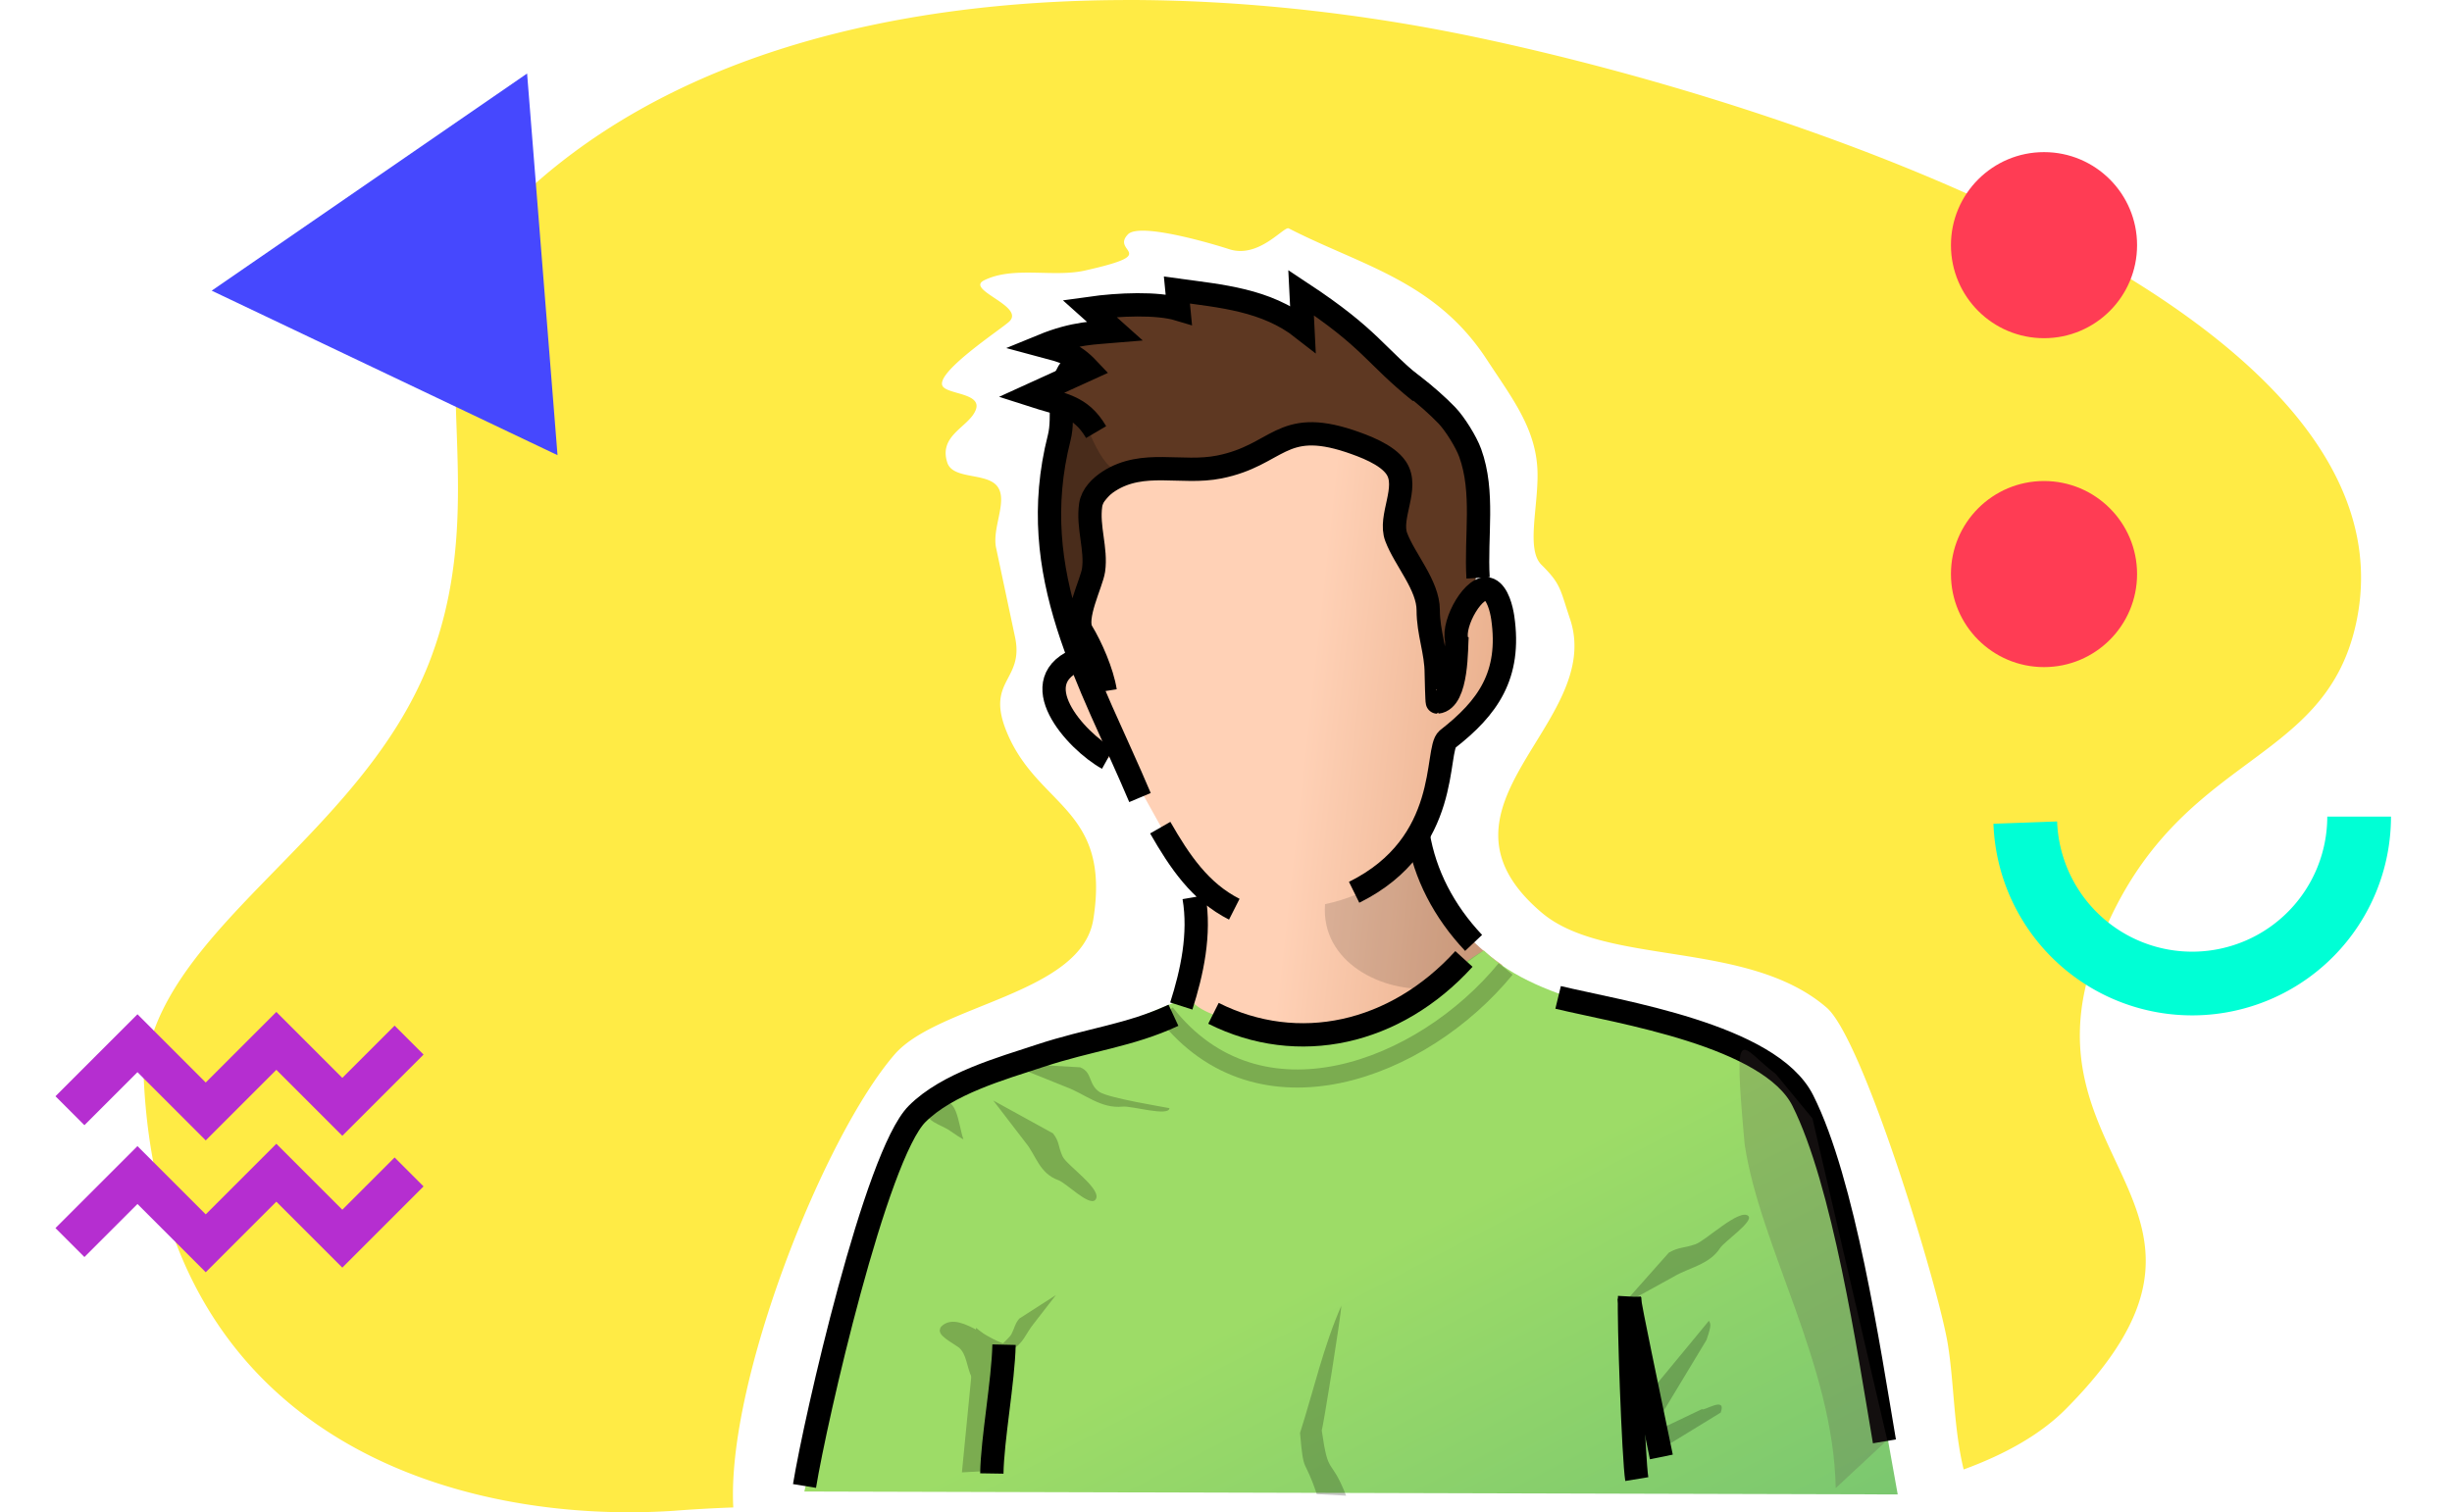 <?xml version="1.0" encoding="UTF-8" standalone="no"?>
<svg
   xmlns:dc="http://purl.org/dc/elements/1.1/"
   xmlns:cc="http://creativecommons.org/ns#"
   xmlns:rdf="http://www.w3.org/1999/02/22-rdf-syntax-ns#"
   xmlns:svg="http://www.w3.org/2000/svg"
   xmlns="http://www.w3.org/2000/svg"
   xmlns:sodipodi="http://sodipodi.sourceforge.net/DTD/sodipodi-0.dtd"
   xmlns:inkscape="http://www.inkscape.org/namespaces/inkscape"
   width="238.507"
   height="147.133"
   viewBox="0 0 63.105 38.929"
   version="1.1"
   id="svg66"
   sodipodi:docname="me.svg"
   inkscape:version="0.92.4 (5da689c313, 2019-01-14)">
  <sodipodi:namedview
     pagecolor="#ffffff"
     bordercolor="#666666"
     borderopacity="1"
     objecttolerance="10"
     gridtolerance="10"
     guidetolerance="10"
     inkscape:pageopacity="0"
     inkscape:pageshadow="2"
     inkscape:window-width="1920"
     inkscape:window-height="1017"
     id="namedview68"
     showgrid="false"
     showguides="true"
     inkscape:guide-bbox="true"
     inkscape:zoom="1.5345461"
     inkscape:cx="283.2372"
     inkscape:cy="37.065309"
     inkscape:window-x="-8"
     inkscape:window-y="-8"
     inkscape:window-maximized="1"
     inkscape:current-layer="svg66">
    <sodipodi:guide
       position="-4.914,5.604"
       orientation="1,0"
       id="guide894"
       inkscape:locked="false" />
  </sodipodi:namedview>
  <defs
     id="defs12">
    <linearGradient
       id="A"
       x1="118.06"
       x2="136.14"
       y1="123.23"
       y2="157.95"
       gradientUnits="userSpaceOnUse">
      <stop
         stop-color="#1db9d3"
         offset="0"
         id="stop2"
         style="stop-color:#9ddc67;stop-opacity:1" />
      <stop
         stop-color="#0a11a1"
         offset="1"
         id="stop4"
         style="stop-color:#2b9783;stop-opacity:1" />
    </linearGradient>
    <linearGradient
       id="B"
       x1="118.93"
       x2="126.62"
       y1="110.07"
       y2="110.92"
       gradientUnits="userSpaceOnUse">
      <stop
         stop-color="#ffd1b6"
         offset="0"
         id="stop7" />
      <stop
         stop-color="#dd9d76"
         offset="1"
         id="stop9" />
    </linearGradient>
  </defs>
  <path
     d="M28.9.001c-5.936.022-11.862 1.432-15.764 5.325-2.814 2.81-.232 6.982-2.096 11.742C9.25 21.64 3.93 23.97 3.7 27.773c.437 9.388 8.204 11.475 13.633 11.12a37.79 37.79 0 0 1 1.539-.087c-.177-3.244 2.326-9.552 4.155-11.666 1.12-1.282 4.8-1.548 5.11-3.47.463-2.89-1.45-2.888-2.24-4.857-.523-1.305.453-1.29.23-2.394l-.488-2.3c-.12-.51.294-1.2.045-1.575-.253-.39-1.14-.186-1.3-.622-.246-.72.556-.926.728-1.37.16-.413-.64-.4-.828-.582-.342-.313 1.537-1.53 1.698-1.7.39-.394-1.146-.81-.656-1.053.75-.374 1.778-.07 2.593-.252 2.006-.45.657-.464 1.11-.932.308-.32 2.24.263 2.6.38.767.255 1.416-.597 1.538-.534 1.856.955 3.77 1.347 5.093 3.37.657 1.005 1.29 1.8 1.31 2.925.016.894-.294 1.973.1 2.364.508.504.476.622.738 1.4.896 2.688-3.95 4.826-.73 7.556 1.642 1.392 5.295.685 7.333 2.445.944.815 2.887 7.217 3.12 8.673.165 1.038.147 2.146.406 3.216 1.093-.4 1.99-.912 2.63-1.557 5.118-5.157-1.168-6.28.73-11.627s5.9-4.73 6.74-8.602C62.325 8.257 46.84 2.814 37.948.95 35.122.357 32-.01 28.9 0z"
     fill="#fff475"
     id="path14"
     style="fill:#ffeb45;fill-opacity:1" />
  <circle
     cx="52.605"
     cy="14.778"
     r="2.395"
     id="circle16"
     style="fill:#ff3c54;stroke-width:0.419" />
  <g
     transform="translate(-85.52 -89.564)"
     id="g28">
    <path
       d="M116.3 112.7c0 .21-.326 2.733-.326 2.733l2.332 1.5c3.107.038 4.1-1.47 5.885-2.52-.82-.574-1.47-1.233-1.674-2.183l-.45-1.498.582-1.992 1.36-1.168.265-1.658-.33-1.158-.525.2-.477.84-.05 1.52-.234.154-.246-1.384-.107-.76-.73-1.816-.255-.265.2-1.534-1.768-1.002-1.413.08-1.078.857-2.49.063-1.052.362-.255.64.23 1.15-.283.87-.122 1.958-.507.094-.255.467.67 1.24.676.65.484-.164 1.182 2.124.798 1.178z"
       fill="url(#B)"
       id="path22" />
    <path
       d="M106.22 127.96l2.085-8.556.85-1.298 2.597-1.088 4.347-1.793c.275.43.913.506 1.303.725 3.138.84 5.223-1.307 6.305-1.92 1.44 1.415 4.402 1.648 6.33 2.39l1.58.942 1.643 4.53 1.1 6.143z"
       fill="url(#A)"
       id="path24" />
    <path
       d="M112.8 105.16l-.268-3.306.27-1.254-.022-1.218 1.5-1.74 2.784-.246 2.337.718 2.838 1.614 1.228 1.47.165 2.478-.25 1.475-.377 1.44-.104.85-.35.088-.183-1.23.017-1.097-.627-1.217-.32-.686.063-1.416-.396-.567-1.965-.615-1.734.915-2.9.204-.837.96.047 1.173-.404 1.087z"
       fill="#5e3822"
       id="path26" />
  </g>
  <g
     stroke="#000"
     id="g44">
    <g
       fill="none"
       stroke-width=".6"
       id="g34">
      <path
         d="M36.5 21.496c.17 1.014.658 1.964 1.425 2.777m-7.195-1.177c.163.952-.053 1.94-.328 2.802m-2.582-8.952c-1.545.555-.14 2.123.687 2.583m1.353 1.777c.503.878 1.03 1.656 1.906 2.1"
         id="path30" />
      <path
         d="M38.04 14.876c-.065-1.07.164-2.205-.203-3.217-.104-.287-.397-.757-.604-.97-1.94-2-7.055-4.58-9.666-1.216-.4.516-.157 1.213-.308 1.8-.893 3.523.805 6.237 2.08 9.258m8.16-4.155c-.024.256.02 1.643-.507 1.697-.01.001-.028-.665-.028-.736 0-.568-.207-1.042-.207-1.63 0-.64-.605-1.3-.823-1.88-.2-.525.34-1.27 0-1.78-.236-.354-.842-.57-1.2-.692-1.773-.586-1.837.363-3.352.666-.976.195-1.963-.2-2.843.368-.213.138-.433.35-.47.617-.08.565.153 1.13.075 1.67-.05.34-.514 1.23-.3 1.584.238.392.524 1.044.6 1.53m9.045-1.314c-.115-.44.465-1.47.84-1.3.216.098.313.5.346.724.215 1.484-.384 2.32-1.42 3.127-.333.26.12 2.695-2.405 3.943"
         id="path32" />
    </g>
    <path
       d="M36.55 10.09c-1.2-.96-1.225-1.343-3.065-2.557l.046.926c-.95-.746-2.107-.836-3.242-.992l.048.494c-.55-.166-1.535-.13-2.3-.022l.656.587c-.498.043-1.034.035-1.86.374.538.144.793.197 1.174.6l-1.467.668c.802.26 1.264.266 1.67.955"
       fill="#5e3822"
       stroke-width=".6"
       id="path36" />
    <g
       fill="none"
       stroke-width=".6"
       id="g42">
      <path
         d="M30.2 26.136c-1.13.525-2.15.618-3.432 1.042-1 .33-2.384.716-3.165 1.497-1.064 1.064-2.615 7.845-2.898 9.578m5.135-3.637c-.02.942-.3 2.428-.314 3.316m16.414-4.556c-.03.55.1 4.185.185 4.7m-2.025-12.4c1.554.376 5.453.966 6.298 2.656 1.055 2.1 1.698 6.406 2.1 8.773"
         id="path38" />
      <path
         d="M31.23 26.086c2.182 1.094 4.68.54 6.446-1.4m4.254 8.72c.03.307.443 2.222.827 4.1"
         id="path40" />
    </g>
  </g>
  <g
     opacity=".22"
     id="g64">
    <path
       d="M25.76 34.686l-.64-.503-.364 3.72.887-.05zm16.5 1.4L43.982 34c.023.074.094.05-.064.495l-1.414 2.343z"
       id="path46" />
    <path
       d="M45.7 27.646c-.928-.696-1.095-1.5-.8 1.808.4 2.657 2.28 5.657 2.345 8.853l1.326-1.235-1.925-8.28z"
       fill="#564443"
       id="path48" />
    <path
       d="M42.5 36.896l1.305-.623c.023.074.64-.356.48.09l-1.74 1.066z"
       id="path50" />
    <g
       stroke="#000"
       id="g56">
      <path
         d="M26.04 34.716c-.462.1-1.364-.867-1.734-.487-.07.073.388.318.463.388.222.208.22.545.343.794.127.26.435.485.594.71"
         stroke-width=".228"
         id="path52" />
      <path
         d="M30 26.076c2.402 3.08 6.597 1.49 8.75-1.133"
         fill="none"
         stroke-width=".465"
         id="path54" />
    </g>
    <path
       d="M34.52 33.606c-.001.248-.483 3.223-.504 3.214.176 1.235.22.642.628 1.683l-.756-.04c-.326-.986-.335-.46-.43-1.575.35-1.096.604-2.235 1.065-3.28z"
       id="path58" />
    <path
       d="M34.1 23.276c1.166-.245 1.915-.86 2.267-1.336l1.045 1.808.764.726-1.34.968c-1.246.117-2.847-.662-2.735-2.165z"
       fill-opacity=".6"
       id="path60" />
    <path
       d="M27.83 10.466c-.03.1.525 1.76 1 1.632L28 13.375l-.06 2-.53.182-.485-3.2zm-3.73 17.97l-.133.13c-.283.274.275.382.506.56.03.024.33.225.32.198-.14-.394-.153-1.223-.694-.888zm3 .74c.176.227.12.313.247.594.1.225 1.066.872.84 1.12-.156.17-.752-.44-.946-.508-.498-.178-.575-.642-.848-.97l-.83-1.082zm.7-1.7c.322.128.2.437.5.637.255.16 1.67.386 1.797.414-.01.225-.982-.064-1.202-.04-.566.06-.978-.33-1.458-.505l-1.528-.615zm15.15 4.77c.276-.153.358-.105.683-.215.26-.088 1.136-.93 1.36-.73.154.137-.612.656-.722.825-.284.435-.796.5-1.198.74l-1.316.724zm-16.72 1.7c-.122.156-.1.2-.2.4-.08.153-.685.6-.584.77.07.108.465-.314.58-.366.296-.133.387-.443.573-.668l.576-.743z"
       id="path62" />
  </g>
  <path
     style="opacity:1;fill:none;fill-opacity:1;stroke:#00ffd5;stroke-width:1.64;stroke-linecap:butt;stroke-linejoin:round;stroke-miterlimit:4;stroke-dasharray:none;stroke-dashoffset:0;stroke-opacity:1"
     id="path886"
     sodipodi:type="arc"
     sodipodi:cx="56.417564"
     sodipodi:cy="21.02062"
     sodipodi:rx="4.2976131"
     sodipodi:ry="4.2976131"
     sodipodi:start="0"
     sodipodi:end="3.1055722"
     sodipodi:open="true"
     d="m 60.715,21.021 a 4.298,4.298 0 0 1 -4.22,4.297 4.298,4.298 0 0 1 -4.372,-4.142" />
  <path
     style="fill:none;stroke:#b52ed0;stroke-width:1.054;stroke-linecap:butt;stroke-linejoin:miter;stroke-miterlimit:4;stroke-dasharray:none;stroke-opacity:1"
     d="m 1.8,28.593 1.738,-1.738 1.757,1.757 1.817,-1.817 1.698,1.698 1.718,-1.718"
     id="path890"
     inkscape:connector-curvature="0" />
  <path
     inkscape:connector-curvature="0"
     id="path892"
     d="m 1.8,31.987 1.738,-1.738 1.757,1.757 1.817,-1.817 1.698,1.698 1.718,-1.718"
     style="fill:none;stroke:#b52ed0;stroke-width:1.054;stroke-linecap:butt;stroke-linejoin:miter;stroke-miterlimit:4;stroke-dasharray:none;stroke-opacity:1" />
  <circle
     style="fill:#ff3c54;stroke-width:0.419"
     id="circle896"
     r="2.395"
     cy="6.311"
     cx="52.605" />
  <path
     sodipodi:type="star"
     style="opacity:1;fill:#4648fe;fill-opacity:1;stroke:none;stroke-width:1.931;stroke-linecap:round;stroke-linejoin:round;stroke-miterlimit:4;stroke-dasharray:none;stroke-dashoffset:0;stroke-opacity:1"
     id="path850"
     sodipodi:sides="3"
     sodipodi:cx="8.2760363"
     sodipodi:cy="11.773127"
     sodipodi:r1="5.6904554"
     sodipodi:r2="2.8452277"
     sodipodi:arg1="0"
     sodipodi:arg2="1.0471976"
     inkscape:flatsided="true"
     inkscape:rounded="0"
     inkscape:randomized="0"
     d="m 13.966,11.773 -8.536,4.928 0,-9.856 z"
     inkscape:transform-center-x="1.2224161"
     transform="rotate(55.445,14.21,12.109)"
     inkscape:transform-center-y="-0.22597876" />
</svg>
